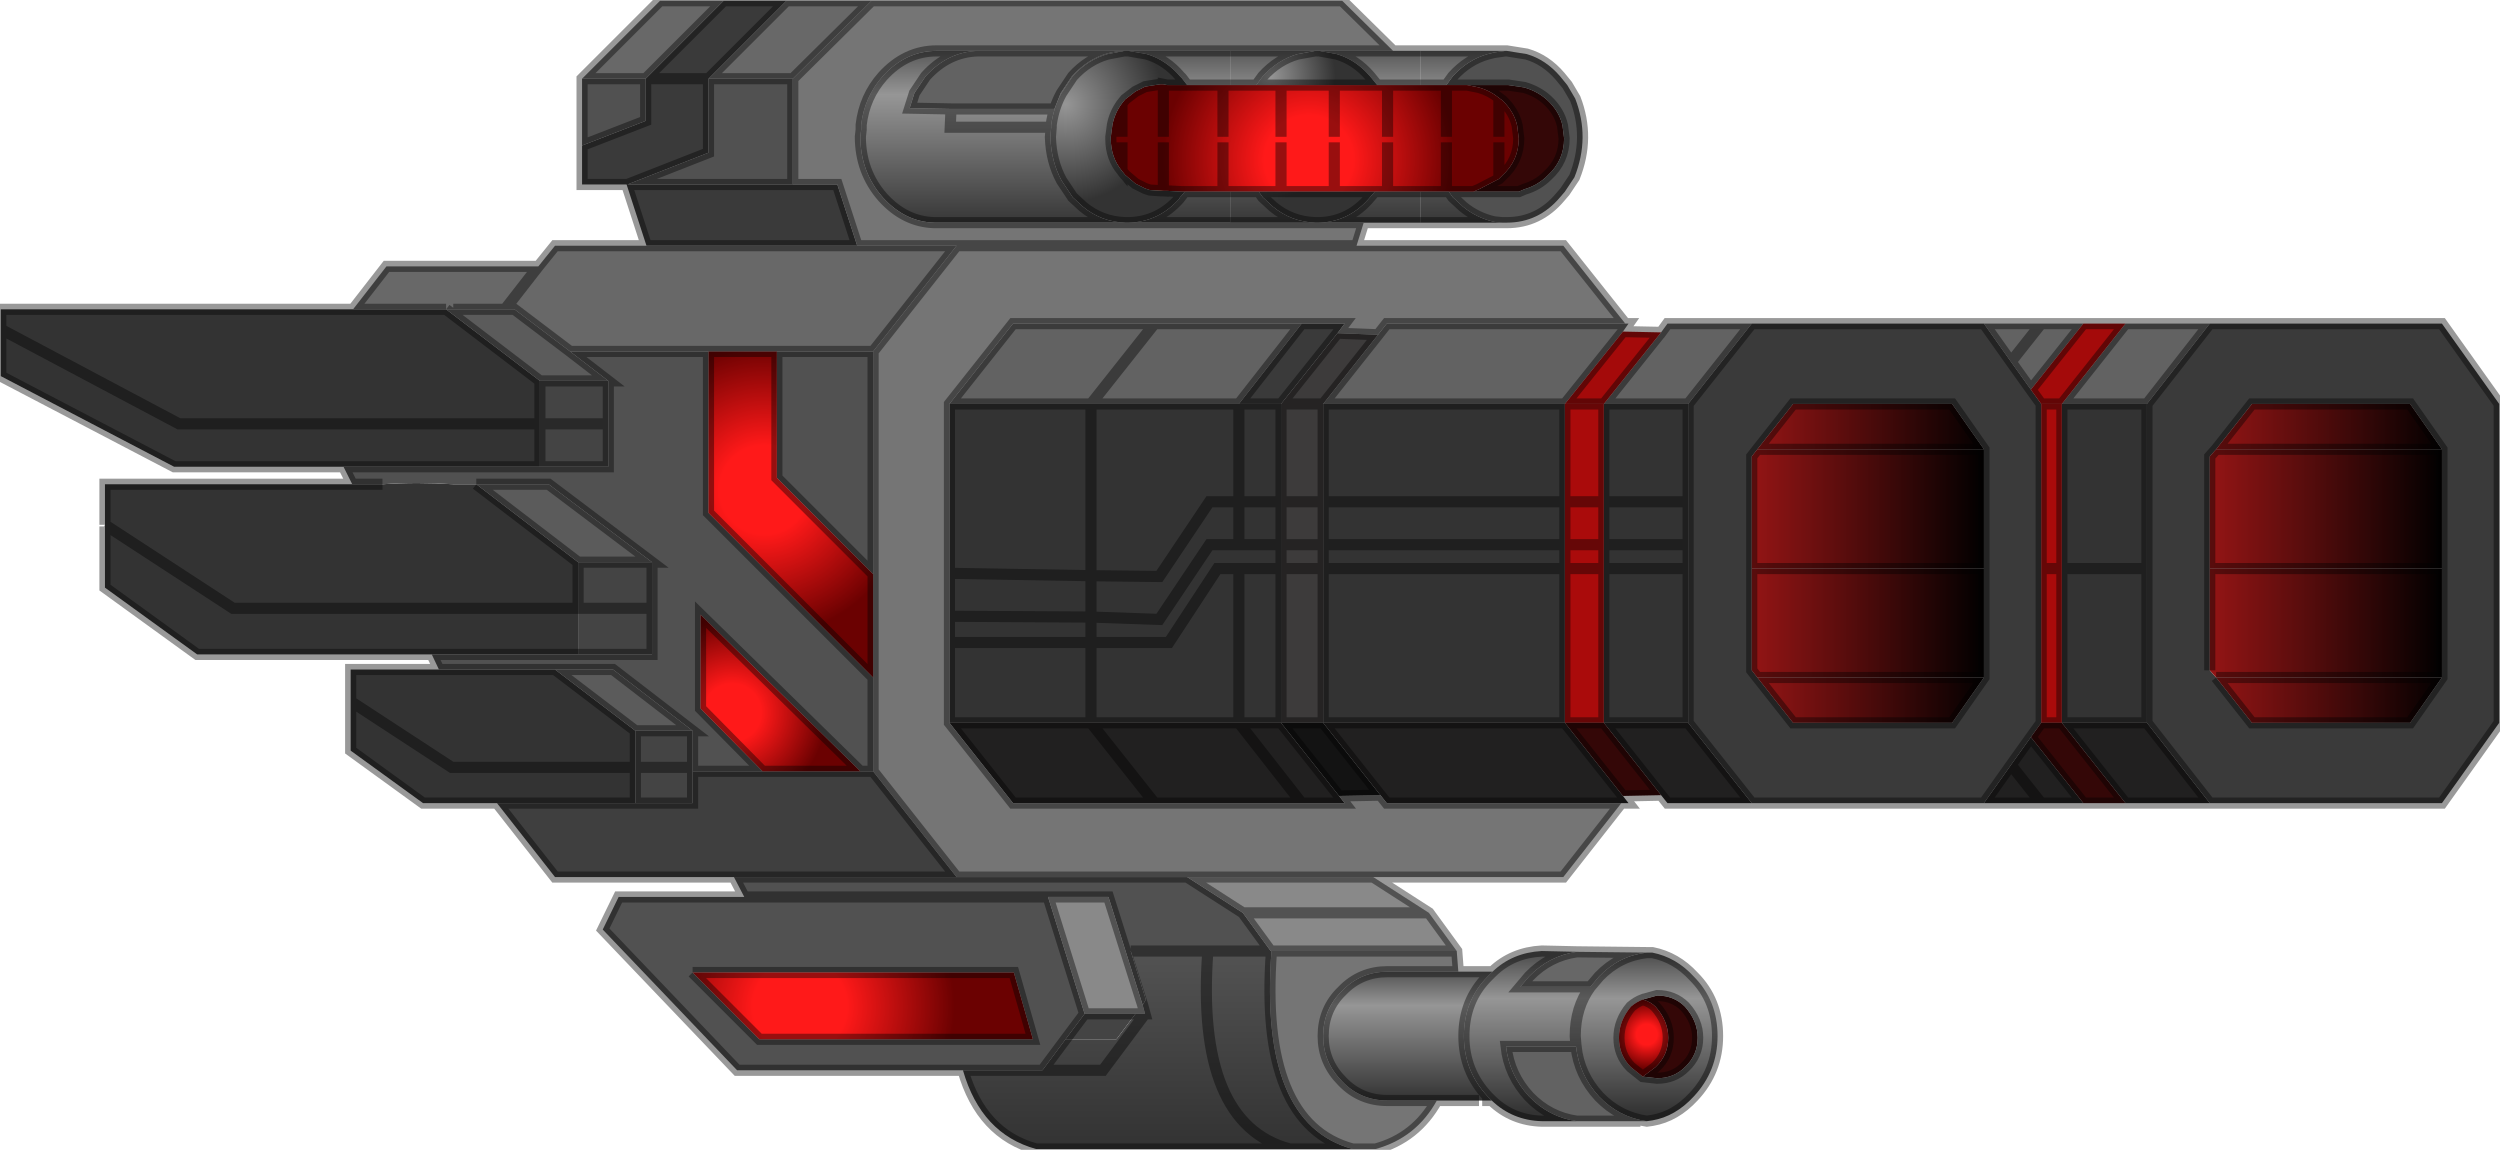 <?xml version="1.0" encoding="UTF-8" standalone="no"?>
<svg xmlns:xlink="http://www.w3.org/1999/xlink" height="72.3px" width="157.2px" xmlns="http://www.w3.org/2000/svg">
  <g transform="matrix(1.0, 0.0, 0.0, 1.0, 0.05, 0.05)">
    <path d="M124.7 20.3 L128.3 20.3 126.4 22.7 128.3 20.3 130.95 20.3 127.65 24.45 126.4 22.7 124.7 20.3 M133.6 20.3 L138.9 20.3 134.95 25.35 129.6 25.35 133.6 20.3 M103.5 70.45 L103.1 70.45 99.1 70.45 Q97.35 70.2 96.1 68.9 94.85 67.55 94.65 65.75 L99.05 65.75 Q99.25 67.55 100.5 68.9 101.75 70.2 103.5 70.45 M102.15 20.3 L102.35 20.3 102.0 20.8 98.35 25.35 83.15 25.35 86.6 21.0 87.15 20.3 102.15 20.3 M104.4 20.85 L104.8 20.3 110.1 20.3 106.1 25.35 100.8 25.35 104.4 20.85 M61.45 3.15 L70.65 3.15 Q68.75 3.2 67.35 4.75 L66.65 5.8 66.25 6.8 59.75 6.8 57.15 6.75 57.45 5.8 58.15 4.75 Q59.55 3.2 61.45 3.15 M59.65 25.35 L63.65 20.3 72.55 20.3 81.8 20.3 77.85 25.35 68.55 25.35 72.55 20.3 68.55 25.35 59.65 25.35" fill="#626262" fill-rule="evenodd" stroke="none"/>
    <path d="M124.7 20.3 L126.4 22.7 127.65 24.45 128.3 25.35 128.3 35.7 128.3 45.4 127.65 46.3 126.4 48.05 124.7 50.45 110.1 50.45 106.1 45.4 106.1 35.7 106.1 34.2 106.1 31.5 106.1 25.35 110.1 20.3 124.7 20.3 M138.9 20.3 L153.5 20.3 157.1 25.35 157.1 45.4 153.5 50.45 138.9 50.45 134.95 45.4 134.95 35.7 134.95 25.35 138.9 20.3 M40.6 15.4 L39.35 11.55 36.55 11.55 36.55 9.1 40.55 7.55 40.55 4.9 45.45 0.0 49.4 0.0 44.5 4.9 40.55 4.9 44.5 4.9 44.5 9.55 39.4 11.55 49.8 11.55 52.6 11.55 53.85 15.4 40.6 15.4 M139.3 28.2 L138.9 28.65 138.9 35.7 138.9 42.1 139.3 42.55 141.55 45.4 151.5 45.4 153.5 42.55 153.5 35.7 153.5 28.2 151.5 25.35 141.55 25.35 139.3 28.2 M124.7 28.2 L122.7 25.35 112.7 25.35 110.45 28.2 110.1 28.65 110.1 35.7 110.1 42.1 110.45 42.55 112.7 45.4 122.7 45.4 124.7 42.55 124.7 35.7 124.7 28.2 M81.8 20.3 L84.5 20.3 84.05 20.9 80.5 25.35 77.85 25.35 81.8 20.3 M39.4 11.55 L39.35 11.55 39.4 11.55" fill="#3a3a3a" fill-rule="evenodd" stroke="none"/>
    <path d="M130.95 20.3 L133.6 20.3 129.6 25.35 128.3 25.35 127.65 24.45 130.95 20.3 M102.0 20.8 L104.4 20.85 100.8 25.35 98.35 25.35 102.0 20.8" fill="#a40a0a" fill-rule="evenodd" stroke="none"/>
    <path d="M138.9 35.7 L138.9 28.65 139.3 28.2 153.5 28.2 153.5 35.7 138.9 35.7" fill="url(#gradient0)" fill-rule="evenodd" stroke="none"/>
    <path d="M139.3 28.2 L141.55 25.35 151.5 25.35 153.5 28.2 139.3 28.2" fill="url(#gradient1)" fill-rule="evenodd" stroke="none"/>
    <path d="M31.2 50.45 L26.55 50.45 22.0 47.15 22.0 44.05 22.0 42.05 27.55 42.05 34.85 42.05 39.9 45.9 39.9 48.2 28.35 48.2 22.0 44.05 28.35 48.2 39.9 48.2 39.9 50.45 31.2 50.45 M27.1 41.1 L12.35 41.1 6.55 36.9 6.55 33.05 6.55 32.95 6.55 30.4 22.1 30.4 24.0 30.4 Q26.2 30.25 28.45 30.4 L29.9 30.4 36.3 35.3 36.3 38.2 36.3 41.1 27.1 41.1 M21.55 29.3 L10.9 29.3 0.0 23.6 0.0 20.65 0.0 19.4 22.15 19.4 28.0 19.4 33.9 23.9 33.9 26.6 33.9 29.3 21.55 29.3 M134.95 25.35 L134.95 35.7 134.95 45.4 129.6 45.4 129.6 35.7 129.6 25.35 134.95 25.35 M134.95 35.7 L129.6 35.7 134.95 35.7 M98.35 25.35 L98.35 31.5 98.35 34.2 98.35 35.7 98.35 45.4 83.15 45.4 83.15 35.7 98.35 35.7 83.15 35.7 83.15 34.2 98.35 34.2 83.15 34.2 83.15 31.5 83.15 25.35 98.35 25.35 M100.8 31.5 L100.8 25.35 106.1 25.35 106.1 31.5 106.1 34.2 100.8 34.2 106.1 34.2 106.1 35.7 106.1 45.4 100.8 45.4 100.8 35.7 100.8 34.2 100.8 31.5 106.1 31.5 100.8 31.5 M80.5 35.7 L80.5 45.4 77.85 45.4 68.55 45.4 68.55 40.35 73.45 40.35 76.5 35.7 77.85 35.7 77.85 45.4 77.85 35.7 76.5 35.7 73.45 40.35 68.55 40.35 68.55 45.4 59.65 45.4 59.65 40.35 59.65 38.7 59.65 36.0 59.65 25.35 68.55 25.35 68.55 36.15 72.85 36.2 76.0 31.5 77.85 31.5 77.85 25.35 80.5 25.35 80.5 31.5 77.85 31.5 77.85 34.2 76.0 34.2 72.85 38.9 68.55 38.75 68.55 36.15 68.55 38.75 72.85 38.9 76.0 34.2 77.85 34.2 77.85 31.5 80.5 31.5 80.5 34.2 80.5 35.7 77.85 35.7 80.5 35.7 M98.35 31.5 L83.15 31.5 98.35 31.5 M100.8 35.7 L106.1 35.7 100.8 35.7 M77.85 25.35 L77.85 31.5 76.0 31.5 72.85 36.2 68.55 36.15 68.55 25.35 77.85 25.35 M59.65 38.7 L68.55 38.75 68.55 40.35 59.65 40.35 68.55 40.35 68.55 38.75 59.65 38.7 M80.5 34.2 L77.85 34.2 80.5 34.2 M68.55 36.15 L59.65 36.0 68.55 36.15 M6.55 32.95 L14.6 38.2 36.3 38.2 14.6 38.2 6.55 32.95 M33.9 26.6 L11.2 26.6 0.0 20.65 11.2 26.6 33.9 26.6" fill="#333333" fill-rule="evenodd" stroke="none"/>
    <path d="M128.3 25.35 L129.6 25.35 129.6 35.7 128.3 35.7 129.6 35.7 129.6 45.4 128.3 45.4 128.3 35.7 128.3 25.35 M98.35 25.35 L100.8 25.35 100.8 31.5 98.35 31.5 100.8 31.5 100.8 34.2 100.8 35.7 100.8 45.4 98.35 45.4 98.35 35.7 100.8 35.7 98.35 35.7 98.35 34.2 98.35 31.5 98.35 25.35 M98.35 34.2 L100.8 34.2 98.35 34.2" fill="#aa0b0b" fill-rule="evenodd" stroke="none"/>
    <path d="M124.7 28.2 L124.7 35.7 110.1 35.7 110.1 28.65 110.45 28.2 124.7 28.2" fill="url(#gradient2)" fill-rule="evenodd" stroke="none"/>
    <path d="M110.45 28.2 L112.7 25.35 122.7 25.35 124.7 28.2 110.45 28.2" fill="url(#gradient3)" fill-rule="evenodd" stroke="none"/>
    <path d="M138.9 50.45 L133.6 50.45 129.6 45.4 134.95 45.4 138.9 50.45 M130.95 50.45 L128.3 50.45 124.7 50.45 126.4 48.05 127.65 46.3 130.95 50.45 M110.1 50.45 L104.8 50.45 104.4 49.95 100.8 45.4 106.1 45.4 110.1 50.45 M102.0 50.0 L102.35 50.45 101.9 50.45 87.15 50.45 86.75 49.95 83.15 45.4 98.35 45.4 102.0 50.0 M128.3 50.45 L126.4 48.05 128.3 50.45 M84.15 50.0 L84.5 50.45 81.8 50.45 72.55 50.45 63.65 50.45 59.65 45.4 68.55 45.4 77.85 45.4 80.5 45.4 84.15 50.0 M77.85 45.4 L81.8 50.45 77.85 45.4 M72.55 50.45 L68.55 45.4 72.55 50.45" fill="#212020" fill-rule="evenodd" stroke="none"/>
    <path d="M133.6 50.45 L130.95 50.45 127.65 46.3 128.3 45.4 129.6 45.4 133.6 50.45 M104.4 49.95 L102.0 50.0 98.35 45.4 100.8 45.4 104.4 49.95 M92.6 12.0 L92.95 11.85 94.2 11.2 94.4 11.0 Q95.45 10.05 95.45 8.65 L95.35 7.85 Q95.15 6.95 94.4 6.25 L94.2 6.1 Q93.65 5.65 92.95 5.45 L92.2 5.3 94.8 5.3 95.8 5.45 Q96.65 5.7 97.25 6.25 98.0 6.95 98.2 7.85 L98.3 8.65 Q98.3 10.05 97.25 11.0 96.65 11.6 95.8 11.85 L95.45 12.0 92.6 12.0 M103.25 62.8 L104.15 62.55 Q105.2 62.55 105.9 63.25 106.7 64.15 106.7 65.2 106.7 66.3 105.9 67.05 105.2 67.75 104.15 67.75 L103.25 67.65 104.05 67.05 Q104.85 66.3 104.85 65.2 104.85 64.15 104.05 63.25 103.75 62.95 103.25 62.8" fill="#340707" fill-rule="evenodd" stroke="none"/>
    <path d="M124.7 42.55 L122.7 45.4 112.7 45.4 110.45 42.55 124.7 42.55" fill="url(#gradient4)" fill-rule="evenodd" stroke="none"/>
    <path d="M153.5 35.7 L153.5 42.55 139.3 42.55 138.9 42.1 138.9 35.7 153.5 35.7" fill="url(#gradient5)" fill-rule="evenodd" stroke="none"/>
    <path d="M153.5 42.55 L151.5 45.4 141.55 45.4 139.3 42.55 153.5 42.55" fill="url(#gradient6)" fill-rule="evenodd" stroke="none"/>
    <path d="M124.7 35.7 L124.7 42.55 110.45 42.55 110.1 42.1 110.1 35.7 124.7 35.7" fill="url(#gradient7)" fill-rule="evenodd" stroke="none"/>
    <path d="M60.5 67.25 L46.3 67.25 37.85 58.4 38.85 56.35 46.75 56.35 46.1 55.1 60.1 55.1 74.6 55.1 78.1 57.35 79.85 59.75 75.9 59.75 71.05 59.75 72.0 62.8 71.8 63.15 69.65 56.35 65.85 56.35 68.15 63.7 66.95 65.3 65.5 67.25 60.5 67.25 M27.55 42.05 L27.1 41.1 36.3 41.1 40.95 41.1 40.95 38.2 40.95 35.3 34.45 30.4 29.9 30.4 28.45 30.4 Q26.2 30.25 24.0 30.4 L22.1 30.4 21.55 29.3 33.9 29.3 38.2 29.3 38.2 26.6 38.2 23.9 35.8 22.05 44.5 22.05 44.5 32.2 54.85 42.55 54.85 48.45 54.05 48.45 44.0 38.6 44.0 44.5 47.9 48.45 43.5 48.45 43.5 48.2 43.5 45.9 38.5 42.05 34.85 42.05 27.55 42.05 M36.55 9.1 L36.55 4.9 40.55 4.9 40.55 7.55 36.55 9.1 M94.6 3.15 L94.7 3.15 95.95 3.35 Q97.15 3.7 98.05 4.75 L98.5 5.3 99.0 6.15 Q99.95 8.6 98.95 11.1 L98.35 12.0 98.05 12.35 Q96.7 13.95 94.7 13.95 L94.4 13.95 93.9 13.9 Q92.8 13.65 91.95 12.95 L91.3 12.35 91.05 12.0 92.6 12.0 95.45 12.0 95.8 11.85 Q96.65 11.6 97.25 11.0 98.3 10.05 98.3 8.65 L98.2 7.85 Q98.0 6.95 97.25 6.25 96.65 5.7 95.8 5.45 L94.8 5.3 92.2 5.3 90.9 5.3 91.3 4.75 Q92.25 3.7 93.5 3.35 L93.9 3.25 94.6 3.15 M44.5 4.9 L49.8 4.9 49.8 11.55 39.4 11.55 44.5 9.55 44.5 4.9 M54.85 36.05 L48.8 30.0 48.8 22.05 54.85 22.05 54.85 36.05 M43.5 61.1 L47.7 65.3 64.9 65.3 63.7 61.1 43.5 61.1 M65.85 56.35 L46.75 56.35 65.85 56.35" fill="#515151" fill-rule="evenodd" stroke="none"/>
    <path d="M92.2 5.3 L92.95 5.45 Q93.65 5.65 94.2 6.1 L94.4 6.25 Q95.15 6.95 95.35 7.85 L95.45 8.65 Q95.45 10.05 94.4 11.0 L94.2 11.2 92.95 11.85 92.6 12.0 91.05 12.0 90.9 12.0 89.25 12.0 87.2 12.0 86.4 12.0 83.85 12.0 83.85 8.9 83.85 12.0 80.5 12.0 80.5 8.9 80.5 12.0 79.1 12.0 77.3 12.0 76.85 12.0 74.45 12.0 74.25 12.0 73.3 11.95 73.1 11.95 72.25 11.9 71.95 11.8 71.35 11.5 70.7 10.95 70.5 10.7 Q69.8 9.85 69.8 8.7 L69.8 8.55 69.9 7.8 Q70.05 7.05 70.5 6.45 L70.7 6.2 71.35 5.7 71.95 5.4 72.25 5.35 72.9 5.25 72.95 5.25 73.1 5.25 73.35 5.3 73.55 5.3 74.25 5.3 74.6 5.3 76.85 5.3 77.3 5.3 78.95 5.3 80.5 5.3 83.85 5.3 86.55 5.3 87.2 5.3 89.25 5.3 90.9 5.3 92.2 5.3 M90.9 8.55 L90.9 5.3 90.9 8.55 M94.2 8.55 L94.2 6.1 94.2 8.55 M94.2 11.2 L94.2 8.9 94.2 11.2 M83.85 8.55 L83.85 5.3 83.85 8.55 M87.2 8.9 L87.2 12.0 87.2 8.9 M90.9 8.9 L90.9 12.0 90.9 8.9 M87.2 8.55 L87.2 5.3 87.2 8.55 M76.85 8.55 L76.85 5.3 76.85 8.55 M70.5 8.55 L70.5 6.45 70.5 8.55 M73.1 8.55 L73.1 5.25 73.1 8.55 M73.1 8.9 L73.1 11.95 73.1 8.9 M76.85 8.9 L76.85 12.0 76.85 8.9 M80.5 8.55 L80.5 5.3 80.5 8.55 M70.5 8.9 L70.5 10.7 70.5 8.9" fill="url(#gradient8)" fill-rule="evenodd" stroke="none"/>
    <path d="M89.25 3.15 L93.3 3.15 94.6 3.15 93.9 3.25 93.5 3.35 Q92.25 3.7 91.3 4.75 L90.9 5.3 89.25 5.3 89.25 3.15 M94.4 13.95 L93.45 13.95 89.25 13.95 89.25 12.0 90.9 12.0 91.05 12.0 91.3 12.35 91.95 12.95 Q92.8 13.65 93.9 13.9 L94.4 13.95 M93.3 3.15 L93.9 3.25 93.3 3.15 M93.45 13.95 L93.9 13.9 93.45 13.95" fill="url(#gradient9)" fill-rule="evenodd" stroke="none"/>
    <path d="M87.55 3.15 L89.25 3.15 89.25 5.3 87.2 5.3 86.55 5.3 86.1 4.75 Q85.2 3.7 84.0 3.35 L82.9 3.15 87.55 3.15 M89.25 13.95 L85.7 13.95 82.9 13.95 Q84.8 13.9 86.1 12.35 L86.4 12.0 87.2 12.0 89.25 12.0 89.25 13.95 M77.3 3.15 L77.3 5.3 76.85 5.3 74.6 5.3 74.25 4.85 74.15 4.75 Q73.25 3.7 72.05 3.35 L70.9 3.15 77.3 3.15 M77.3 13.95 L70.95 13.95 Q72.8 13.9 74.1 12.45 L74.15 12.35 74.25 12.25 74.45 12.0 76.85 12.0 77.3 12.0 77.3 13.95 M70.7 13.95 L58.85 13.95 58.7 13.95 Q56.85 13.9 55.45 12.35 54.05 10.75 54.05 8.55 L54.1 8.1 54.1 7.8 Q54.3 6.05 55.45 4.75 56.9 3.15 58.85 3.15 L61.45 3.15 Q59.55 3.2 58.15 4.75 L57.45 5.8 57.15 6.75 59.75 6.8 66.25 6.8 66.65 5.8 67.35 4.75 Q68.75 3.2 70.65 3.15 L69.6 3.35 Q68.35 3.7 67.4 4.75 L66.7 5.8 Q66.2 6.7 66.05 7.8 L66.05 7.95 66.0 8.55 66.0 8.6 Q66.05 10.1 66.7 11.3 L67.4 12.35 68.05 12.95 Q69.2 13.9 70.7 13.95 M74.1 12.45 L74.25 12.25 74.1 12.45 M66.05 7.95 L59.7 7.95 59.75 6.8 59.7 7.95 66.05 7.95" fill="url(#gradient10)" fill-rule="evenodd" stroke="none"/>
    <path d="M82.9 3.15 L84.0 3.35 Q85.2 3.7 86.1 4.75 L86.55 5.3 83.85 5.3 80.5 5.3 78.95 5.3 79.35 4.75 Q80.3 3.7 81.55 3.35 L82.65 3.15 82.9 3.15" fill="url(#gradient11)" fill-rule="evenodd" stroke="none"/>
    <path d="M101.9 50.45 L98.25 55.1 86.3 55.1 74.6 55.1 60.1 55.1 54.85 48.45 54.85 42.55 54.85 36.05 54.85 22.05 60.1 15.4 53.85 15.4 52.6 11.55 49.8 11.55 49.8 4.9 54.75 0.0 84.35 0.0 87.55 3.15 82.9 3.15 82.65 3.15 77.3 3.15 70.9 3.15 70.65 3.15 61.45 3.15 58.85 3.15 Q56.9 3.15 55.45 4.75 54.3 6.05 54.1 7.8 L54.1 8.1 54.05 8.55 Q54.05 10.75 55.45 12.35 56.85 13.9 58.7 13.95 L58.85 13.95 70.7 13.95 70.95 13.95 77.3 13.95 82.65 13.95 82.9 13.95 85.7 13.95 85.25 15.4 98.25 15.4 102.15 20.3 87.15 20.3 86.6 21.0 84.05 20.9 84.5 20.3 81.8 20.3 72.55 20.3 63.65 20.3 59.65 25.35 59.65 36.0 59.65 38.7 59.65 40.35 59.65 45.4 63.65 50.45 72.55 50.45 81.8 50.45 84.5 50.45 84.15 50.0 86.75 49.95 87.15 50.45 101.9 50.45 M91.55 59.75 L91.65 61.05 87.2 61.05 Q85.5 61.05 84.35 62.25 83.15 63.4 83.15 65.1 83.15 66.75 84.35 67.95 85.5 69.15 87.2 69.15 L90.3 69.15 Q89.0 71.5 86.45 72.2 L85.0 72.2 Q79.1 70.6 79.9 59.75 L91.55 59.75 M60.1 15.4 L85.25 15.4 60.1 15.4" fill="#757575" fill-rule="evenodd" stroke="none"/>
    <path d="M82.65 3.15 L81.55 3.35 Q80.3 3.7 79.35 4.75 L78.95 5.3 77.3 5.3 77.3 3.15 82.65 3.15 M82.65 13.95 L77.3 13.95 77.3 12.0 79.1 12.0 79.35 12.35 80.0 12.95 Q81.15 13.9 82.65 13.95" fill="url(#gradient12)" fill-rule="evenodd" stroke="none"/>
    <path d="M83.85 12.0 L86.4 12.0 86.1 12.35 Q84.8 13.9 82.9 13.95 L82.65 13.95 Q81.15 13.9 80.0 12.95 L79.35 12.35 79.1 12.0 80.5 12.0 83.85 12.0" fill="url(#gradient13)" fill-rule="evenodd" stroke="none"/>
    <path d="M84.05 20.9 L86.6 21.0 83.15 25.35 83.15 31.5 80.5 31.5 83.15 31.5 83.15 34.2 83.15 35.7 83.15 45.4 80.5 45.4 80.5 35.7 83.15 35.7 80.5 35.7 80.5 34.2 80.5 31.5 80.5 25.35 84.05 20.9 M80.5 25.35 L83.15 25.35 80.5 25.35 M83.15 34.2 L80.5 34.2 83.15 34.2" fill="#3d3b3b" fill-rule="evenodd" stroke="none"/>
    <path d="M93.8 61.05 Q95.05 59.85 96.9 59.75 L99.1 59.8 Q97.35 60.05 96.1 61.35 L95.55 62.0 99.95 62.0 Q99.0 63.3 99.0 65.1 L99.05 65.75 99.0 65.1 Q99.0 63.3 99.95 62.0 L100.5 61.35 Q101.75 60.05 103.5 59.85 L103.85 59.85 Q105.35 60.15 106.45 61.35 107.95 62.85 107.95 65.1 107.95 67.3 106.45 68.9 105.3 70.15 103.85 70.4 L103.5 70.45 Q101.75 70.2 100.5 68.9 99.25 67.55 99.05 65.75 L94.65 65.75 Q94.85 67.55 96.1 68.9 97.35 70.2 99.1 70.45 L96.9 70.45 Q95.05 70.4 93.75 69.15 L93.5 68.9 Q92.0 67.3 92.0 65.1 92.0 62.85 93.5 61.35 L93.8 61.05 M103.25 67.65 L104.15 67.75 Q105.2 67.75 105.9 67.05 106.7 66.3 106.7 65.2 106.7 64.15 105.9 63.25 105.2 62.55 104.15 62.55 L103.25 62.8 Q102.85 62.95 102.5 63.25 101.75 64.15 101.75 65.2 101.75 66.3 102.5 67.05 L103.25 67.65" fill="url(#gradient14)" fill-rule="evenodd" stroke="none"/>
    <path d="M103.25 67.65 L102.5 67.05 Q101.75 66.3 101.75 65.2 101.75 64.15 102.5 63.25 102.85 62.95 103.25 62.8 103.75 62.95 104.05 63.25 104.85 64.15 104.85 65.2 104.85 66.3 104.05 67.05 L103.25 67.65" fill="url(#gradient15)" fill-rule="evenodd" stroke="none"/>
    <path d="M99.1 59.8 L103.5 59.85 Q101.75 60.05 100.5 61.35 L99.95 62.0 95.55 62.0 96.1 61.35 Q97.35 60.05 99.1 59.8" fill="#676767" fill-rule="evenodd" stroke="none"/>
    <path d="M91.65 61.05 L93.8 61.05 93.5 61.35 Q92.0 62.85 92.0 65.1 92.0 67.3 93.5 68.9 L93.75 69.15 93.15 69.15 92.95 69.15 90.3 69.15 87.2 69.15 Q85.5 69.15 84.35 67.95 83.15 66.75 83.15 65.1 83.15 63.4 84.35 62.25 85.5 61.05 87.2 61.05 L91.65 61.05" fill="url(#gradient16)" fill-rule="evenodd" stroke="none"/>
    <path d="M80.5 45.4 L83.15 45.4 86.75 49.95 84.15 50.0 80.5 45.4" fill="#131313" fill-rule="evenodd" stroke="none"/>
    <path d="M86.3 55.1 L89.8 57.35 91.55 59.75 79.9 59.75 79.85 59.75 78.1 57.35 74.6 55.1 86.3 55.1 M65.85 56.35 L69.65 56.35 71.8 63.15 71.95 63.7 71.35 63.7 68.15 63.7 65.85 56.35 M78.1 57.35 L89.8 57.35 78.1 57.35" fill="#898989" fill-rule="evenodd" stroke="none"/>
    <path d="M85.0 72.2 L81.05 72.2 65.1 72.2 Q61.65 71.25 60.5 67.25 L65.5 67.25 66.95 65.3 70.15 65.3 71.35 63.7 71.95 63.7 71.8 63.15 72.0 62.8 71.05 59.75 75.9 59.75 79.85 59.75 79.9 59.75 Q79.1 70.6 85.0 72.2 M71.95 63.7 L69.3 67.25 65.5 67.25 69.3 67.25 71.95 63.7 M75.9 59.75 Q75.1 70.6 81.05 72.2 75.1 70.6 75.9 59.75" fill="url(#gradient17)" fill-rule="evenodd" stroke="none"/>
    <path d="M70.95 13.95 L70.7 13.95 Q69.2 13.9 68.05 12.95 L67.4 12.35 66.7 11.3 Q66.05 10.1 66.0 8.6 L66.0 8.55 66.05 7.95 66.05 7.8 Q66.2 6.7 66.7 5.8 L67.4 4.75 Q68.35 3.7 69.6 3.35 L70.65 3.15 70.9 3.15 72.05 3.35 Q73.25 3.7 74.15 4.75 L74.25 4.85 74.6 5.3 74.25 5.3 73.55 5.3 73.35 5.3 73.1 5.25 72.95 5.25 72.9 5.25 72.25 5.35 71.95 5.4 71.35 5.7 70.7 6.2 70.5 6.45 Q70.05 7.05 69.9 7.8 L69.8 8.55 69.8 8.7 Q69.8 9.85 70.5 10.7 L70.7 10.95 71.35 11.5 71.95 11.8 72.25 11.9 72.95 11.95 73.1 11.95 73.3 11.95 74.25 12.0 74.45 12.0 74.25 12.25 74.25 12.0 74.25 12.25 74.15 12.35 74.1 12.45 Q72.8 13.9 70.95 13.95 M74.25 5.3 L74.25 4.85 74.25 5.3" fill="url(#gradient18)" fill-rule="evenodd" stroke="none"/>
    <path d="M72.25 11.9 L73.1 11.95 72.95 11.95 72.25 11.9" fill="#aa5501" fill-rule="evenodd" stroke="none"/>
    <path d="M22.15 19.4 L24.25 16.7 33.8 16.7 34.85 15.4 40.6 15.4 53.85 15.4 60.1 15.4 54.85 22.05 48.8 22.05 44.5 22.05 35.8 22.05 32.3 19.4 31.7 19.4 28.45 19.4 28.0 19.4 22.15 19.4 M36.55 4.9 L41.45 0.0 45.45 0.0 40.55 4.9 36.55 4.9 M49.4 0.0 L54.75 0.0 49.8 4.9 44.5 4.9 49.4 0.0 M33.8 16.7 L31.7 19.4 33.8 16.7" fill="#686868" fill-rule="evenodd" stroke="none"/>
    <path d="M44.5 22.05 L48.8 22.05 48.8 30.0 54.85 36.05 54.85 42.55 44.5 32.2 44.5 22.05" fill="url(#gradient19)" fill-rule="evenodd" stroke="none"/>
    <path d="M40.95 35.3 L40.95 38.2 40.95 41.1 36.3 41.1 36.3 38.2 36.3 35.3 40.95 35.3 M43.5 45.9 L43.5 48.2 43.5 48.45 43.5 50.45 39.9 50.45 39.9 48.2 39.9 45.9 43.5 45.9 M33.9 23.9 L38.2 23.9 38.2 26.6 38.2 29.3 33.9 29.3 33.9 26.6 38.2 26.6 33.9 26.6 33.9 23.9 M40.95 38.2 L36.3 38.2 40.95 38.2 M71.35 63.7 L70.15 65.3 66.95 65.3 68.15 63.7 71.35 63.7 M43.5 48.2 L39.9 48.2 43.5 48.2" fill="#444444" fill-rule="evenodd" stroke="none"/>
    <path d="M46.1 55.1 L34.85 55.1 31.2 50.45 39.9 50.45 43.5 50.45 43.5 48.45 47.9 48.45 54.05 48.45 54.85 48.45 60.1 55.1 46.1 55.1" fill="#3f3f3f" fill-rule="evenodd" stroke="none"/>
    <path d="M47.9 48.45 L44.0 44.5 44.0 38.6 54.05 48.45 47.9 48.45" fill="url(#gradient20)" fill-rule="evenodd" stroke="none"/>
    <path d="M28.0 19.4 L28.45 19.4 31.7 19.4 32.3 19.4 35.8 22.05 38.2 23.9 33.9 23.9 28.0 19.4 M29.9 30.4 L34.45 30.4 40.95 35.3 36.3 35.3 29.9 30.4 M39.9 45.9 L34.85 42.05 38.5 42.05 43.5 45.9 39.9 45.9" fill="#5b5b5b" fill-rule="evenodd" stroke="none"/>
    <path d="M43.5 61.1 L63.7 61.1 64.9 65.3 47.7 65.3 43.5 61.1" fill="url(#gradient21)" fill-rule="evenodd" stroke="none"/>
    <path d="M128.3 20.3 L124.7 20.3 126.4 22.7 128.3 20.3 130.95 20.3 133.6 20.3 138.9 20.3 153.5 20.3 157.1 25.35 157.1 45.4 153.5 50.45 138.9 50.45 133.6 50.45 130.95 50.45 128.3 50.45 124.7 50.45 110.1 50.45 104.8 50.45 104.4 49.95 102.0 50.0 102.35 50.45 101.9 50.45 98.25 55.1 86.3 55.1 89.8 57.35 91.55 59.75 91.65 61.05 93.8 61.05 Q95.05 59.85 96.9 59.75 L99.1 59.8 103.5 59.85 103.85 59.85 Q105.35 60.15 106.45 61.35 107.95 62.85 107.95 65.1 107.95 67.3 106.45 68.9 105.3 70.15 103.85 70.4 L103.5 70.45 Q101.75 70.2 100.5 68.9 99.25 67.55 99.05 65.75 L94.65 65.75 Q94.85 67.55 96.1 68.9 97.35 70.2 99.1 70.45 L96.9 70.45 Q95.05 70.4 93.75 69.15 L93.15 69.15 M103.1 70.45 L99.1 70.45 M92.95 69.15 L90.3 69.15 Q89.0 71.5 86.45 72.2 L85.0 72.2 81.05 72.2 65.1 72.2 Q61.65 71.25 60.5 67.25 L46.3 67.25 37.85 58.4 38.85 56.35 46.75 56.35 46.1 55.1 34.85 55.1 31.2 50.45 26.55 50.45 22.0 47.15 22.0 44.05 22.0 42.05 27.55 42.05 27.1 41.1 12.35 41.1 6.55 36.9 6.55 33.05 M6.55 32.95 L6.55 30.4 22.1 30.4 21.55 29.3 10.9 29.3 0.0 23.6 0.0 20.65 0.0 19.4 22.15 19.4 24.25 16.7 33.8 16.7 34.85 15.4 40.6 15.4 39.35 11.55 36.55 11.55 36.55 9.1 36.55 4.9 41.45 0.0 45.45 0.0 49.4 0.0 54.75 0.0 84.35 0.0 87.55 3.15 89.25 3.15 93.3 3.15 94.6 3.15 94.7 3.15 95.95 3.35 Q97.15 3.7 98.05 4.75 L98.5 5.3 99.0 6.15 Q99.95 8.6 98.95 11.1 L98.35 12.0 98.05 12.35 Q96.7 13.95 94.7 13.95 L94.4 13.95 93.45 13.95 89.25 13.95 85.7 13.95 85.25 15.4 98.25 15.4 102.15 20.3 102.35 20.3 102.0 20.8 104.4 20.85 104.8 20.3 110.1 20.3 124.7 20.3 M127.65 24.45 L126.4 22.7 M130.95 20.3 L127.65 24.45 128.3 25.35 129.6 25.35 133.6 20.3 M138.9 35.7 L138.9 28.65 139.3 28.2 141.55 25.35 151.5 25.35 153.5 28.2 153.5 35.7 153.5 42.55 151.5 45.4 141.55 45.4 139.3 42.55 M138.9 42.1 L138.9 35.7 153.5 35.7 M134.95 25.35 L134.95 35.7 134.95 45.4 138.9 50.45 M110.45 28.2 L112.7 25.35 122.7 25.35 124.7 28.2 124.7 35.7 124.7 42.55 122.7 45.4 112.7 45.4 110.45 42.55 110.1 42.1 110.1 35.7 110.1 28.65 110.45 28.2 124.7 28.2 M129.6 25.35 L129.6 35.7 134.95 35.7 M128.3 35.7 L129.6 35.7 129.6 45.4 134.95 45.4 M128.3 25.35 L128.3 35.7 128.3 45.4 129.6 45.4 133.6 50.45 M127.65 46.3 L126.4 48.05 128.3 50.45 M128.3 45.4 L127.65 46.3 130.95 50.45 M129.6 25.35 L134.95 25.35 138.9 20.3 M139.3 28.2 L153.5 28.2 M153.5 42.55 L139.3 42.55 M90.9 5.3 L91.3 4.75 Q92.25 3.7 93.5 3.35 L93.9 3.25 93.3 3.15 M92.2 5.3 L92.95 5.45 Q93.65 5.65 94.2 6.1 L94.4 6.25 Q95.15 6.95 95.35 7.85 L95.45 8.65 Q95.45 10.05 94.4 11.0 L94.2 11.2 92.95 11.85 92.6 12.0 95.45 12.0 95.8 11.85 Q96.65 11.6 97.25 11.0 98.3 10.05 98.3 8.65 L98.2 7.85 Q98.0 6.95 97.25 6.25 96.65 5.7 95.8 5.45 L94.8 5.3 92.2 5.3 90.9 5.3 90.9 8.55 M93.9 3.25 L94.6 3.15 M94.2 8.9 L94.2 11.2 M94.2 6.1 L94.2 8.55 M86.55 5.3 L87.2 5.3 89.25 5.3 90.9 5.3 M82.9 3.15 L84.0 3.35 Q85.2 3.7 86.1 4.75 L86.55 5.3 83.85 5.3 83.85 8.55 M78.95 5.3 L79.35 4.75 Q80.3 3.7 81.55 3.35 L82.65 3.15 77.3 3.15 M77.3 5.3 L78.95 5.3 80.5 5.3 83.85 5.3 M82.65 3.15 L82.9 3.15 87.55 3.15 M83.85 8.9 L83.85 12.0 86.4 12.0 87.2 12.0 87.2 8.9 M86.4 12.0 L86.1 12.35 Q84.8 13.9 82.9 13.95 L85.7 13.95 M89.25 12.0 L90.9 12.0 90.9 8.9 M87.2 12.0 L89.25 12.0 M90.9 12.0 L91.05 12.0 92.6 12.0 M87.2 5.3 L87.2 8.55 M82.9 13.95 L82.65 13.95 77.3 13.95 70.95 13.95 70.7 13.95 58.85 13.95 58.7 13.95 Q56.85 13.9 55.45 12.35 54.05 10.75 54.05 8.55 L54.1 8.1 54.1 7.8 Q54.3 6.05 55.45 4.75 56.9 3.15 58.85 3.15 L61.45 3.15 70.65 3.15 70.9 3.15 77.3 3.15 M81.8 20.3 L84.5 20.3 84.05 20.9 86.6 21.0 87.15 20.3 102.15 20.3 M93.9 13.9 L93.45 13.95 M94.4 13.95 L93.9 13.9 Q92.8 13.65 91.95 12.95 L91.3 12.35 91.05 12.0 M100.8 25.35 L98.35 25.35 98.35 31.5 100.8 31.5 100.8 25.35 104.4 20.85 M100.8 35.7 L98.35 35.7 98.35 45.4 100.8 45.4 100.8 35.7 100.8 34.2 98.35 34.2 98.35 35.7 83.15 35.7 83.15 45.4 98.35 45.4 102.0 50.0 M98.35 31.5 L98.35 34.2 83.15 34.2 83.15 35.7 80.5 35.7 80.5 45.4 83.15 45.4 86.75 49.95 87.15 50.45 101.9 50.45 M100.8 31.5 L100.8 34.2 106.1 34.2 106.1 31.5 100.8 31.5 M83.15 31.5 L83.15 25.35 80.5 25.35 80.5 31.5 83.15 31.5 98.35 31.5 M83.15 34.2 L83.15 31.5 M98.35 25.35 L83.15 25.35 86.6 21.0 M106.1 34.2 L106.1 35.7 106.1 45.4 110.1 50.45 M106.1 25.35 L106.1 31.5 M106.1 25.35 L100.8 25.35 M102.0 20.8 L98.35 25.35 M106.1 35.7 L100.8 35.7 M100.8 45.4 L106.1 45.4 M110.1 20.3 L106.1 25.35 M103.25 62.8 L104.15 62.55 Q105.2 62.55 105.9 63.25 106.7 64.15 106.7 65.2 106.7 66.3 105.9 67.05 105.2 67.75 104.15 67.75 L103.25 67.65 102.5 67.05 Q101.75 66.3 101.75 65.2 101.75 64.15 102.5 63.25 102.85 62.95 103.25 62.8 103.75 62.95 104.05 63.25 104.85 64.15 104.85 65.2 104.85 66.3 104.05 67.05 L103.25 67.65 M99.95 62.0 L95.55 62.0 96.1 61.35 Q97.35 60.05 99.1 59.8 M93.8 61.05 L93.5 61.35 Q92.0 62.85 92.0 65.1 92.0 67.3 93.5 68.9 L93.75 69.15 M86.75 49.95 L84.15 50.0 84.5 50.45 81.8 50.45 72.55 50.45 63.65 50.45 59.65 45.4 59.65 40.35 59.65 38.7 59.65 36.0 59.65 25.35 63.65 20.3 72.55 20.3 81.8 20.3 77.85 25.35 80.5 25.35 84.05 20.9 M91.65 61.05 L87.2 61.05 Q85.5 61.05 84.35 62.25 83.15 63.4 83.15 65.1 83.15 66.75 84.35 67.95 85.5 69.15 87.2 69.15 L90.3 69.15 M99.05 65.75 L99.0 65.1 Q99.0 63.3 99.95 62.0 L100.5 61.35 Q101.75 60.05 103.5 59.85 M100.8 45.4 L104.4 49.95 M126.4 48.05 L124.7 50.45 M124.7 35.7 L110.1 35.7 M124.7 42.55 L110.45 42.55 M77.3 5.3 L76.85 5.3 76.85 8.55 M73.1 5.25 L72.95 5.25 72.9 5.25 72.25 5.35 71.95 5.4 71.35 5.7 70.7 6.2 70.5 6.45 70.5 8.55 M74.6 5.3 L74.25 5.3 73.55 5.3 73.35 5.3 73.1 5.25 73.1 8.55 M70.9 3.15 L72.05 3.35 Q73.25 3.7 74.15 4.75 L74.25 4.85 74.6 5.3 76.85 5.3 M74.25 4.85 L74.25 5.3 M70.5 10.7 L70.7 10.95 71.35 11.5 71.95 11.8 72.25 11.9 73.1 11.95 73.1 8.9 M72.25 11.9 L72.95 11.95 73.1 11.95 73.3 11.95 74.25 12.0 74.45 12.0 76.85 12.0 76.85 8.9 M74.25 12.25 L74.45 12.0 M74.25 12.0 L74.25 12.25 74.1 12.45 Q72.8 13.9 70.95 13.95 M74.1 12.45 L74.15 12.35 74.25 12.25 M80.5 8.9 L80.5 12.0 83.85 12.0 M82.65 13.95 Q81.15 13.9 80.0 12.95 L79.35 12.35 79.1 12.0 77.3 12.0 M79.1 12.0 L80.5 12.0 M76.85 12.0 L77.3 12.0 M80.5 5.3 L80.5 8.55 M70.65 3.15 L69.6 3.35 Q68.35 3.7 67.4 4.75 L66.7 5.8 Q66.2 6.7 66.05 7.8 L66.05 7.95 66.0 8.55 66.0 8.6 Q66.05 10.1 66.7 11.3 L67.4 12.35 68.05 12.95 Q69.2 13.9 70.7 13.95 M70.5 6.45 Q70.05 7.05 69.9 7.8 L69.8 8.55 69.8 8.7 Q69.8 9.85 70.5 10.7 L70.5 8.9 M61.45 3.15 Q59.55 3.2 58.15 4.75 L57.45 5.8 57.15 6.75 59.75 6.8 66.25 6.8 M59.75 6.8 L59.7 7.95 66.05 7.95 M40.55 4.9 L45.45 0.0 M44.5 4.9 L40.55 4.9 40.55 7.55 36.55 9.1 M49.8 4.9 L44.5 4.9 44.5 9.55 39.4 11.55 49.8 11.55 49.8 4.9 54.75 0.0 M44.5 4.9 L49.4 0.0 M48.8 22.05 L44.5 22.05 44.5 32.2 54.85 42.55 54.85 36.05 48.8 30.0 48.8 22.05 54.85 22.05 60.1 15.4 53.85 15.4 40.6 15.4 M53.85 15.4 L52.6 11.55 49.8 11.55 M40.95 35.3 L40.95 38.2 40.95 41.1 36.3 41.1 27.1 41.1 M43.5 45.9 L43.5 48.2 43.5 48.45 47.9 48.45 44.0 44.5 44.0 38.6 54.05 48.45 54.85 48.45 54.85 42.55 M54.05 48.45 L47.9 48.45 M68.55 25.35 L68.55 36.15 72.85 36.2 76.0 31.5 77.85 31.5 77.85 25.35 68.55 25.35 72.55 20.3 M68.55 36.15 L68.55 38.75 72.85 38.9 76.0 34.2 77.85 34.2 77.85 31.5 80.5 31.5 80.5 34.2 83.15 34.2 M77.85 45.4 L77.85 35.7 76.5 35.7 73.45 40.35 68.55 40.35 68.55 45.4 77.85 45.4 80.5 45.4 84.15 50.0 M80.5 34.2 L80.5 35.7 77.85 35.7 M77.85 34.2 L80.5 34.2 M59.65 40.35 L68.55 40.35 68.55 38.75 59.65 38.7 M59.65 25.35 L68.55 25.35 M59.65 36.0 L68.55 36.15 M68.55 45.4 L59.65 45.4 M54.85 22.05 L54.85 36.05 M39.35 11.55 L39.4 11.55 M28.0 19.4 L22.15 19.4 M28.0 19.4 L33.9 23.9 38.2 23.9 35.8 22.05 32.3 19.4 31.7 19.4 28.45 19.4 M31.7 19.4 L33.8 16.7 M36.3 38.2 L14.6 38.2 6.55 32.95 M33.9 26.6 L33.9 29.3 38.2 29.3 38.2 26.6 33.9 26.6 33.9 23.9 M22.1 30.4 L24.0 30.4 M29.9 30.4 L34.45 30.4 40.95 35.3 36.3 35.3 36.3 38.2 40.95 38.2 M22.0 44.05 L28.35 48.2 39.9 48.2 39.9 45.9 34.85 42.05 27.55 42.05 M34.85 42.05 L38.5 42.05 43.5 45.9 39.9 45.9 M29.9 30.4 L36.3 35.3 M21.55 29.3 L33.9 29.3 M38.2 26.6 L38.2 23.9 M0.0 20.65 L11.2 26.6 33.9 26.6 M39.9 50.45 L31.2 50.45 M79.85 59.75 L79.9 59.75 91.55 59.75 M79.85 59.75 L78.1 57.35 74.6 55.1 60.1 55.1 46.1 55.1 M71.05 59.75 L75.9 59.75 79.85 59.75 M65.85 56.35 L69.65 56.35 71.8 63.15 71.95 63.7 71.35 63.7 68.15 63.7 66.95 65.3 65.5 67.25 69.3 67.25 71.95 63.7 M65.85 56.35 L68.15 63.7 M43.5 61.1 L47.7 65.3 64.9 65.3 63.7 61.1 43.5 61.1 M65.5 67.25 L60.5 67.25 M46.75 56.35 L65.85 56.35 M36.55 4.9 L40.55 4.9 M44.5 22.05 L35.8 22.05 M43.5 48.45 L43.5 50.45 39.9 50.45 39.9 48.2 43.5 48.2 M60.1 55.1 L54.85 48.45 M68.55 45.4 L72.55 50.45 M81.8 50.45 L77.85 45.4 M81.05 72.2 Q75.1 70.6 75.9 59.75 M79.9 59.75 Q79.1 70.6 85.0 72.2 M86.3 55.1 L74.6 55.1 M89.8 57.35 L78.1 57.35 M85.25 15.4 L60.1 15.4" fill="none" stroke="#000000" stroke-width="0.7" stroke-opacity="0.4"/>
  </g>
  <defs>
    <linearGradient gradientTransform="matrix(0.009, 0.0, 0.0, 0.005, 146.2, 31.95)" gradientUnits="userSpaceOnUse" id="gradient0" spreadMethod="pad" x1="-819.2" x2="819.2">
      <stop offset="0.0" stop-color="#951515"/>
      <stop offset="1.0" stop-color="#000000"/>
    </linearGradient>
    <linearGradient gradientTransform="matrix(0.009, 0.0, 0.0, 0.002, 146.4, 26.75)" gradientUnits="userSpaceOnUse" id="gradient1" spreadMethod="pad" x1="-819.2" x2="819.2">
      <stop offset="0.0" stop-color="#951515"/>
      <stop offset="1.0" stop-color="#000000"/>
    </linearGradient>
    <linearGradient gradientTransform="matrix(0.009, 0.0, 0.0, 0.005, 117.4, 31.95)" gradientUnits="userSpaceOnUse" id="gradient2" spreadMethod="pad" x1="-819.2" x2="819.2">
      <stop offset="0.0" stop-color="#951515"/>
      <stop offset="1.0" stop-color="#000000"/>
    </linearGradient>
    <linearGradient gradientTransform="matrix(0.009, 0.0, 0.0, 0.002, 117.6, 26.75)" gradientUnits="userSpaceOnUse" id="gradient3" spreadMethod="pad" x1="-819.2" x2="819.2">
      <stop offset="0.0" stop-color="#951515"/>
      <stop offset="1.0" stop-color="#000000"/>
    </linearGradient>
    <linearGradient gradientTransform="matrix(0.009, 0.0, 0.0, 0.002, 117.6, 43.95)" gradientUnits="userSpaceOnUse" id="gradient4" spreadMethod="pad" x1="-819.2" x2="819.2">
      <stop offset="0.0" stop-color="#951515"/>
      <stop offset="1.0" stop-color="#000000"/>
    </linearGradient>
    <linearGradient gradientTransform="matrix(0.009, 0.0, 0.0, 0.004, 146.2, 39.1)" gradientUnits="userSpaceOnUse" id="gradient5" spreadMethod="pad" x1="-819.2" x2="819.2">
      <stop offset="0.0" stop-color="#951515"/>
      <stop offset="1.0" stop-color="#000000"/>
    </linearGradient>
    <linearGradient gradientTransform="matrix(0.009, 0.0, 0.0, 0.002, 146.4, 43.95)" gradientUnits="userSpaceOnUse" id="gradient6" spreadMethod="pad" x1="-819.2" x2="819.2">
      <stop offset="0.0" stop-color="#951515"/>
      <stop offset="1.0" stop-color="#000000"/>
    </linearGradient>
    <linearGradient gradientTransform="matrix(0.009, 0.0, 0.0, 0.004, 117.4, 39.1)" gradientUnits="userSpaceOnUse" id="gradient7" spreadMethod="pad" x1="-819.2" x2="819.2">
      <stop offset="0.0" stop-color="#951515"/>
      <stop offset="1.0" stop-color="#000000"/>
    </linearGradient>
    <radialGradient cx="0" cy="0" gradientTransform="matrix(0.017, 0.0, 0.0, 0.017, 82.25, 10.0)" gradientUnits="userSpaceOnUse" id="gradient8" r="819.2" spreadMethod="pad">
      <stop offset="0.2" stop-color="#ff1919"/>
      <stop offset="0.66" stop-color="#6b0101"/>
    </radialGradient>
    <linearGradient gradientTransform="matrix(0.0, 0.007, -0.01, 0.0, 86.3, 8.55)" gradientUnits="userSpaceOnUse" id="gradient9" spreadMethod="pad" x1="-819.2" x2="819.2">
      <stop offset="0.0" stop-color="#515151"/>
      <stop offset="0.27" stop-color="#969696"/>
      <stop offset="1.0" stop-color="#333333"/>
    </linearGradient>
    <linearGradient gradientTransform="matrix(0.0, 0.007, -0.01, 0.0, 62.4, 8.55)" gradientUnits="userSpaceOnUse" id="gradient10" spreadMethod="pad" x1="-819.2" x2="819.2">
      <stop offset="0.0" stop-color="#515151"/>
      <stop offset="0.27" stop-color="#969696"/>
      <stop offset="1.0" stop-color="#333333"/>
    </linearGradient>
    <radialGradient cx="0" cy="0" gradientTransform="matrix(0.008, 0.0, 0.0, 0.008, 79.8, 4.75)" gradientUnits="userSpaceOnUse" id="gradient11" r="819.2" spreadMethod="pad">
      <stop offset="0.0" stop-color="#969696"/>
      <stop offset="0.63" stop-color="#333333"/>
    </radialGradient>
    <linearGradient gradientTransform="matrix(0.0, 0.007, -0.01, 0.0, 74.35, 8.55)" gradientUnits="userSpaceOnUse" id="gradient12" spreadMethod="pad" x1="-819.2" x2="819.2">
      <stop offset="0.0" stop-color="#515151"/>
      <stop offset="0.27" stop-color="#969696"/>
      <stop offset="1.0" stop-color="#333333"/>
    </linearGradient>
    <radialGradient cx="0" cy="0" gradientTransform="matrix(0.012, 0.0, 0.0, 0.012, 78.9, 6.5)" gradientUnits="userSpaceOnUse" id="gradient13" r="819.2" spreadMethod="pad">
      <stop offset="0.0" stop-color="#969696"/>
      <stop offset="0.63" stop-color="#333333"/>
    </radialGradient>
    <linearGradient gradientTransform="matrix(0.0, 0.006, -0.018, 0.0, 93.45, 65.0)" gradientUnits="userSpaceOnUse" id="gradient14" spreadMethod="pad" x1="-819.2" x2="819.2">
      <stop offset="0.0" stop-color="#515151"/>
      <stop offset="0.27" stop-color="#969696"/>
      <stop offset="1.0" stop-color="#333333"/>
    </linearGradient>
    <radialGradient cx="0" cy="0" gradientTransform="matrix(0.004, 0.0, 0.0, 0.004, 103.5, 65.0)" gradientUnits="userSpaceOnUse" id="gradient15" r="819.2" spreadMethod="pad">
      <stop offset="0.2" stop-color="#ff1919"/>
      <stop offset="0.66" stop-color="#6b0101"/>
    </radialGradient>
    <linearGradient gradientTransform="matrix(0.0, 0.005, -0.014, 0.0, 94.7, 65.05)" gradientUnits="userSpaceOnUse" id="gradient16" spreadMethod="pad" x1="-819.2" x2="819.2">
      <stop offset="0.0" stop-color="#515151"/>
      <stop offset="0.27" stop-color="#969696"/>
      <stop offset="1.0" stop-color="#333333"/>
    </linearGradient>
    <linearGradient gradientTransform="matrix(0.0, 0.007, -0.015, 0.0, 72.55, 66.2)" gradientUnits="userSpaceOnUse" id="gradient17" spreadMethod="pad" x1="-819.2" x2="819.2">
      <stop offset="0.0" stop-color="#515151"/>
      <stop offset="1.0" stop-color="#333333"/>
    </linearGradient>
    <radialGradient cx="0" cy="0" gradientTransform="matrix(0.012, 0.0, 0.0, 0.012, 66.95, 6.5)" gradientUnits="userSpaceOnUse" id="gradient18" r="819.2" spreadMethod="pad">
      <stop offset="0.0" stop-color="#969696"/>
      <stop offset="0.63" stop-color="#333333"/>
    </radialGradient>
    <radialGradient cx="0" cy="0" gradientTransform="matrix(0.017, 0.0, 0.0, 0.017, 48.0, 30.75)" gradientUnits="userSpaceOnUse" id="gradient19" r="819.2" spreadMethod="pad">
      <stop offset="0.2" stop-color="#ff1919"/>
      <stop offset="0.66" stop-color="#6b0101"/>
    </radialGradient>
    <radialGradient cx="0" cy="0" gradientTransform="matrix(0.011, 0.0, 0.0, 0.011, 46.0, 44.75)" gradientUnits="userSpaceOnUse" id="gradient20" r="819.2" spreadMethod="pad">
      <stop offset="0.2" stop-color="#ff1919"/>
      <stop offset="0.66" stop-color="#6b0101"/>
    </radialGradient>
    <radialGradient cx="0" cy="0" gradientTransform="matrix(0.018, 0.0, 0.0, 0.018, 50.25, 63.25)" gradientUnits="userSpaceOnUse" id="gradient21" r="819.2" spreadMethod="pad">
      <stop offset="0.2" stop-color="#ff1919"/>
      <stop offset="0.66" stop-color="#6b0101"/>
    </radialGradient>
  </defs>
</svg>
